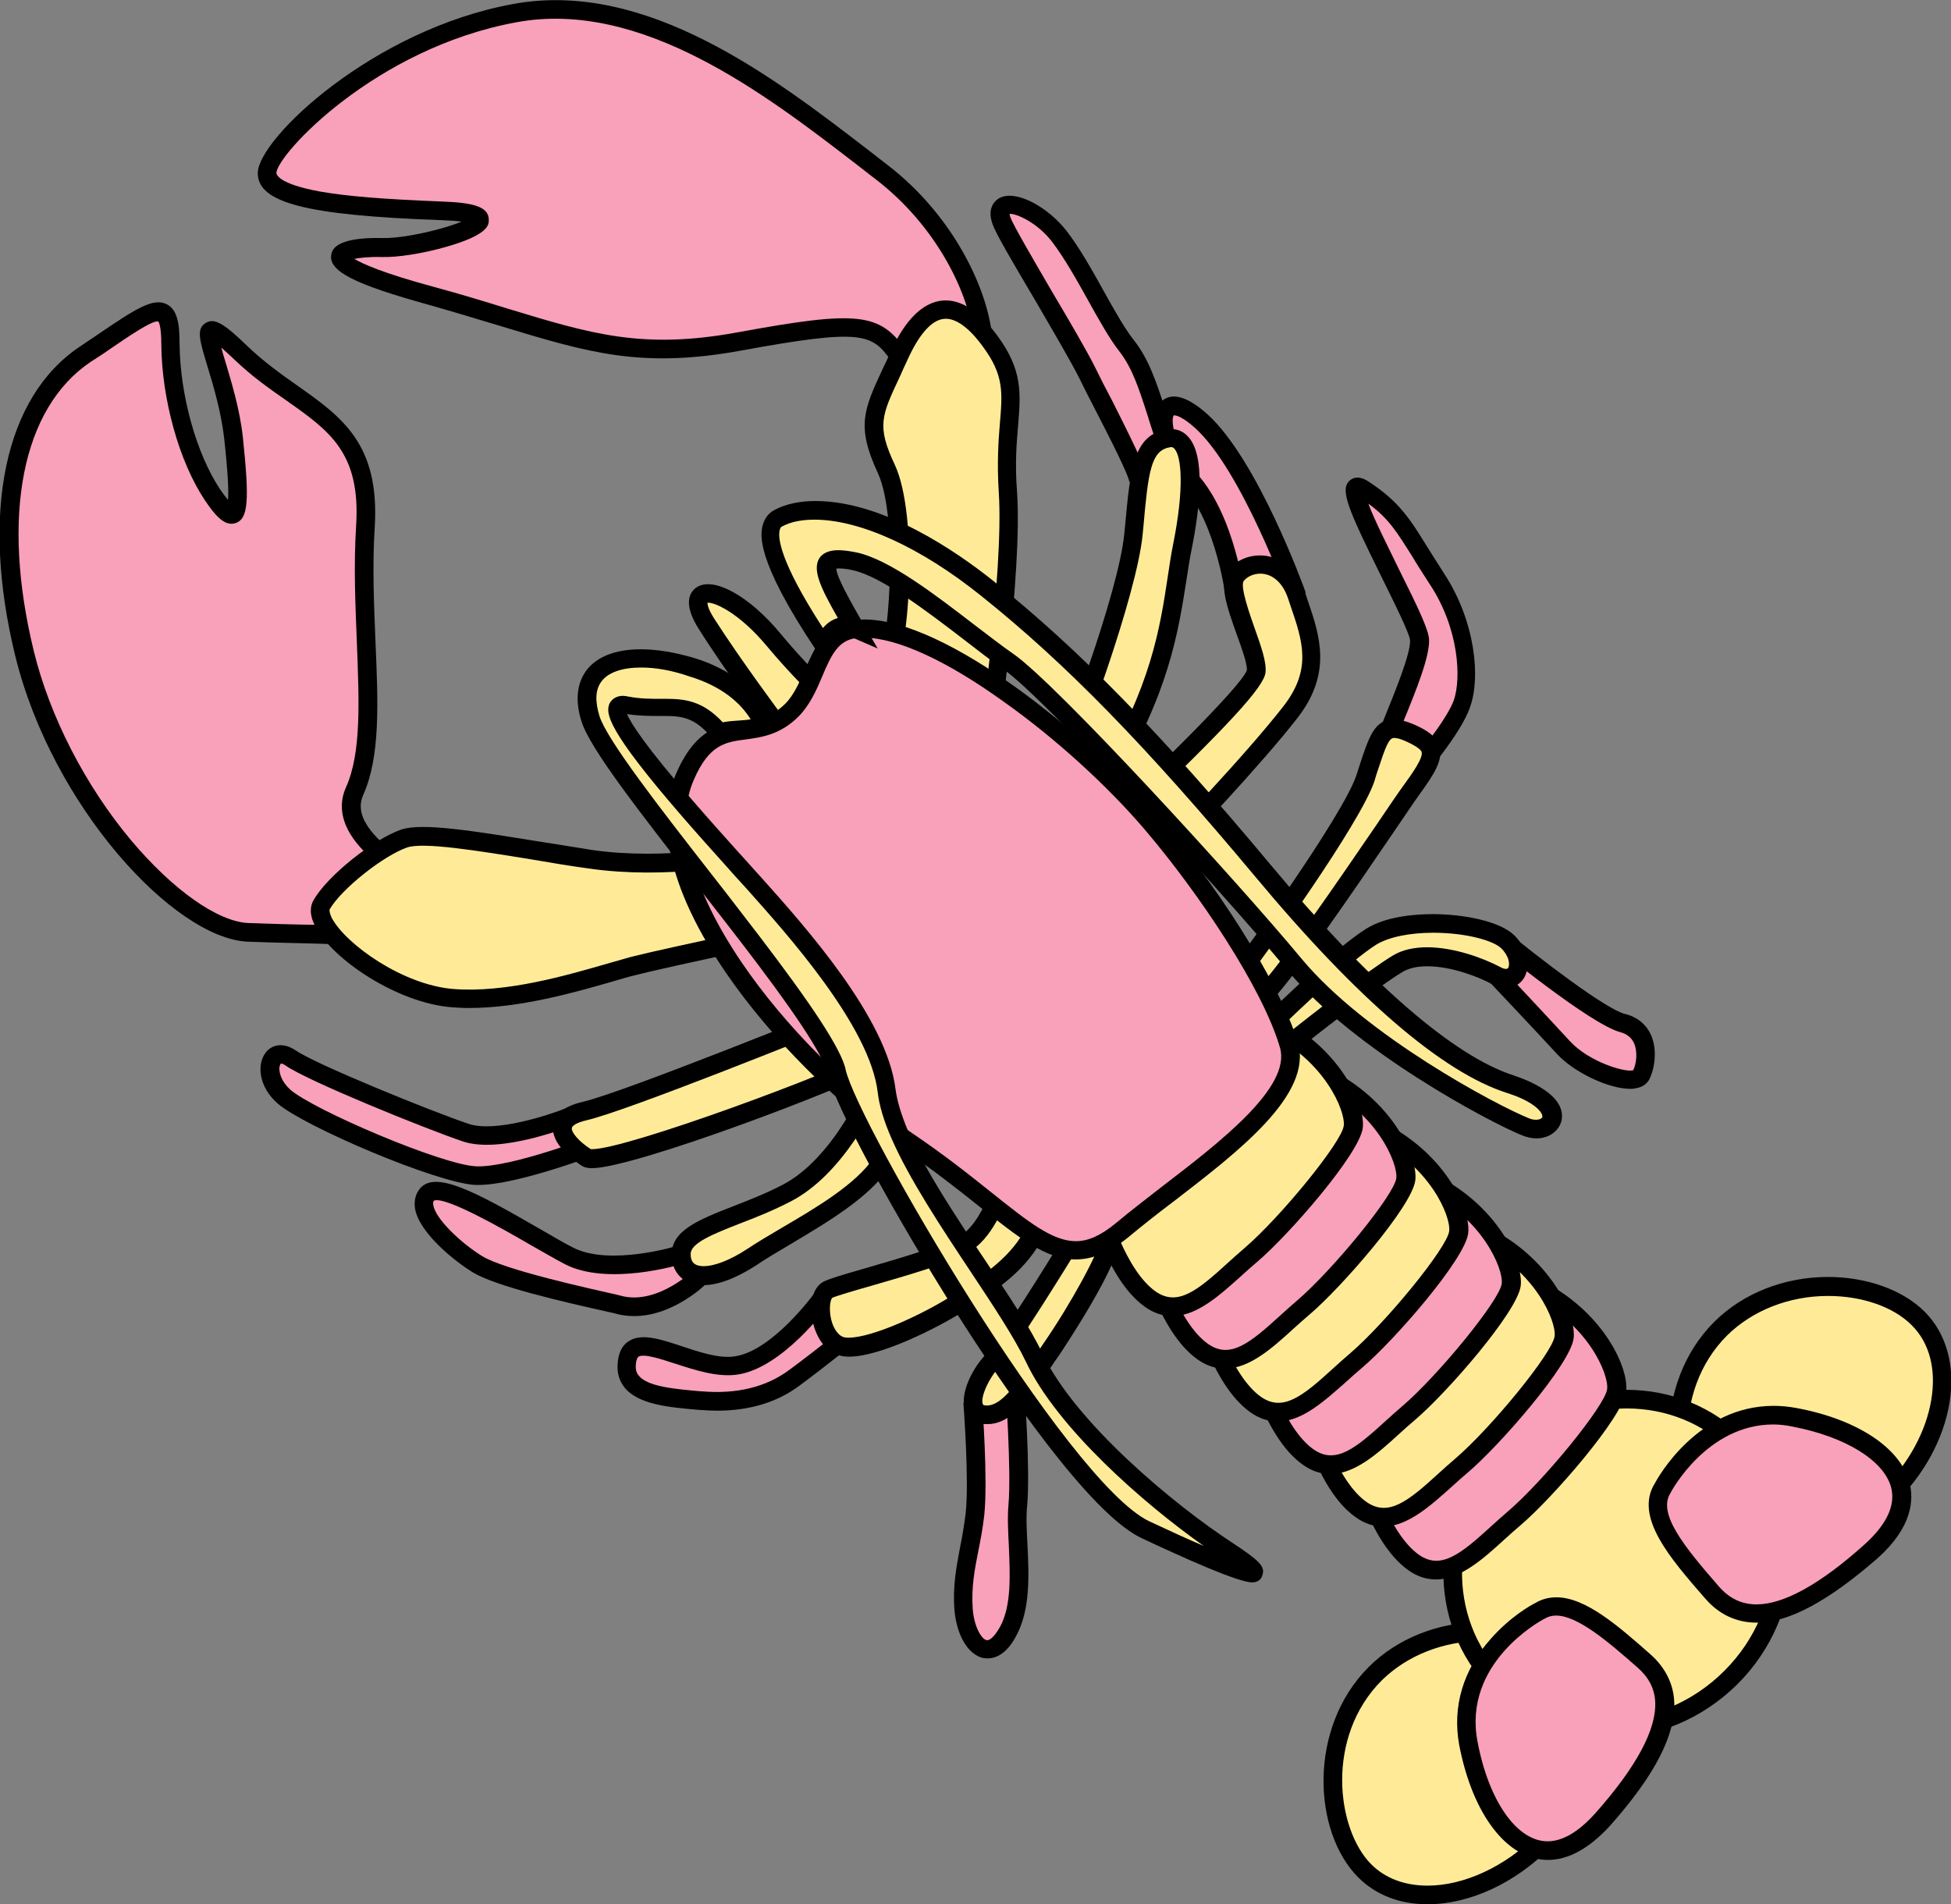 <?xml version="1.0" encoding="utf-8"?>
<!-- Generator: Adobe Illustrator 18.0.0, SVG Export Plug-In . SVG Version: 6.00 Build 0)  -->
<!DOCTYPE svg PUBLIC "-//W3C//DTD SVG 1.1//EN" "http://www.w3.org/Graphics/SVG/1.1/DTD/svg11.dtd">
<svg version="1.1" id="Layer_1" xmlns="http://www.w3.org/2000/svg" xmlns:xlink="http://www.w3.org/1999/xlink" x="0px" y="0px"
	 viewBox="0 0 523.7 511.2" enable-background="new 0 0 523.7 511.2" xml:space="preserve">
<rect x="0" y="0" width="523.7" height="511.2" fill="#808080" stroke="none"/>
<g>
	<g>
		<path fill="#F9A0BB" d="M331.6,160.8c0,0-2.3-21-12.2-31.9s-10.3-27.8,2.9-15.9s25.7,46.9,25.7,46.9"/>
		<path d="M329.1,161.1c0-0.2-2.4-20.3-11.5-30.5c-7.8-8.6-9.6-19.1-6-22.7c1.9-1.9,5.6-2.9,12.5,3.3c13.5,12.2,25.9,46.5,26.4,47.9
			l-4.7,1.7c-0.1-0.3-12.5-34.6-25-45.9c-4.1-3.7-5.7-3.4-5.7-3.4c-1,1,0.1,8.9,6.3,15.8c10.2,11.4,12.7,32.4,12.8,33.3L329.1,161.1
			z"/>
	</g>
	<g>
		<path fill="#F9A0BB" d="M305.7,129.8c0.4-2.5-8.9-19.5-13.8-29.3c-4.9-9.8-21.5-36.4-23.2-41.1c-2.6-7.6,9.1-4.1,15.5,4.2
			s12.8,22.7,18.2,29.5s6.8,15.8,12,29.9"/>
		<path d="M308.1,130.2l-4.9-0.9c0,0.2,0,0.3,0,0.3c-0.2-2.1-5.6-12.6-9.2-19.6c-1.6-3.1-3.1-6-4.3-8.5c-2.3-4.6-7.2-12.9-11.9-21
			c-6.5-11-10.5-17.8-11.4-20.4c-1.6-4.6,1-6.4,1.8-6.9c4.6-2.5,13.3,2.6,18.1,8.8c3.4,4.4,6.8,10.4,10,16.2
			c2.9,5.2,5.7,10.2,8.2,13.3c3.9,5,5.9,11.1,8.4,18.7c1.1,3.5,2.4,7.5,4,11.9l-4.7,1.7c-1.7-4.5-3-8.5-4.1-12.1
			c-2.4-7.5-4.2-12.9-7.5-17.2c-2.7-3.4-5.6-8.6-8.6-14c-3.1-5.6-6.4-11.4-9.6-15.6c-4-5.2-9.6-7.6-11.4-7.5c0,0.2,0.1,0.5,0.2,0.9
			c0.8,2.2,6.2,11.4,10.9,19.5c4.8,8.1,9.8,16.6,12.1,21.3c1.2,2.5,2.7,5.4,4.3,8.4C306.3,123,308.5,127.8,308.1,130.2z"/>
	</g>
	<g>
		<path fill="#F9A0BB" d="M98.7,252.8c-2.5-2.5-14.1-1.7-31.9-2.5c-18.7-0.8-50.5-35.9-60.1-74.8s-2.3-68,16.3-80.4
			s22.8-16.6,22.9-2.9c0.1,13.7,4.4,30.2,11.3,40.6c6.9,10.4,7.8,5.2,5.6-15.1S48.1,78.7,65,94.7s35,17.7,33.3,46.2
			s4.2,55.4-2.9,71.2s29.8,29.8,29.8,29.8"/>
		<path d="M96.9,254.6c-1.3-1.1-8.9-1.2-16.4-1.4c-4.1-0.1-8.7-0.2-14-0.4c-19.8-0.9-52.5-36.4-62.4-76.7
			c-9.4-38.5-2.9-69.6,17.4-83.1c1.7-1.1,3.2-2.2,4.6-3.1c10.3-7,15-10.1,18.7-8.2c2.8,1.5,3.4,5.1,3.4,10.5
			c0.1,13.8,4.5,29.6,10.9,39.2c0.9,1.3,1.6,2.2,2.1,2.8c0.2-2.3,0-7.1-1-16.3c-0.8-7.2-2.9-14.3-4.5-19.5c-2.1-7-3.1-10.1-0.5-11.7
			c2.4-1.5,5.1,0.3,11.3,6.3c4.4,4.2,8.9,7.4,13.3,10.5c11.9,8.4,22.1,15.6,20.8,37.8c-0.7,10.8-0.2,21.1,0.2,31.2
			c0.7,16.4,1.3,30.6-3.3,40.9c-0.9,2-0.9,4,0,6.2c3.8,9.1,21.8,17.7,28.4,20.2l-1.8,4.7c-1.1-0.4-25.9-10-31.3-23
			c-1.4-3.5-1.4-6.9,0.1-10.2c4.1-9.2,3.5-22.8,2.9-38.6c-0.4-10.2-0.9-20.7-0.2-31.7c1.2-19.4-7.1-25.3-18.6-33.4
			c-4.3-3-9.2-6.4-13.9-10.9c-1.6-1.5-2.8-2.6-3.7-3.4c0.3,1.2,0.7,2.5,1.1,3.8c1.6,5.4,3.9,12.8,4.7,20.4c1.8,17,1.4,21.7-1.9,22.9
			c-3.1,1.1-5.8-2.4-8.3-6.1c-6.9-10.3-11.6-27.2-11.7-41.9c0-4.6-0.6-5.8-0.8-6.1C41,85.9,34.9,90,29.1,94c-1.4,1-3,2-4.7,3.1
			C5.9,109.5,0.2,138.5,9.1,174.9c4.3,17.5,13.8,36,26.1,50.7c11.2,13.3,23.3,21.9,31.6,22.2c5.2,0.2,9.8,0.3,13.8,0.4
			c11.5,0.2,17.2,0.3,19.7,2.8L96.9,254.6L96.9,254.6z"/>
	</g>
	<g>
		<path fill="#F9A0BB" d="M262.3,99.7c5.3-5.5-1.3-35-25.8-53.7S175.2-3.4,138,3.5S71.9,39.1,71.7,46.4s21.1,9.3,47,10.2
			s-4.9,10.1-15.9,9.8c-11-0.3-23.6,2.8,13,13s50,18.3,82.8,12.2c32.8-6,36.7-4.7,42.8,3.9c6.1,8.6,11.5,18.8,11.5,18.8"/>
		<path d="M250.6,115.5c-0.1-0.1-5.4-10.1-11.3-18.5c-5.2-7.4-7.6-8.9-40.3-2.9c-26.8,4.9-41,0.6-64.4-6.5
			c-5.7-1.7-12.2-3.7-19.6-5.8c-19.9-5.5-26.7-9-26.1-13.3c0.2-1.2,0.7-4.9,13.9-4.6c6,0.1,16.3-2.4,21.1-4.4
			c-1.2-0.2-3-0.3-5.4-0.4C81.9,57.8,69,54.4,69.2,46.3c0.3-9.2,30.9-38.3,68.4-45.2c35.9-6.7,70.3,19.8,95.5,39.2
			c1.7,1.3,3.3,2.6,4.9,3.8c18.1,13.8,27.5,34.1,28.4,47.2c0.3,3.3,0.1,7.8-2.3,10.2l-3.6-3.5c0.6-0.6,1.2-2.7,0.9-6.4
			c-0.9-12-9.6-30.7-26.5-43.6c-1.6-1.2-3.2-2.5-4.9-3.8C205.6,25.4,172.2-0.3,138.5,6C100.6,13,74.4,41.5,74.2,46.4
			c0,0.3,0.2,2.9,11.6,5c7.3,1.3,17.4,2.1,32.9,2.7c7.8,0.3,12.6,1.2,12.5,5c0,1.3-0.1,4-11.9,7.3c-6.1,1.7-12.6,2.7-16.6,2.6
			c-3.6-0.1-6.1,0.2-7.6,0.5c2.2,1.3,7.6,3.8,21.3,7.5c7.4,2,13.9,4,19.7,5.8c22.7,6.9,36.4,11.1,62,6.4c32.2-5.9,38.1-5.3,45.2,5
			c6.1,8.7,11.4,18.6,11.6,19L250.6,115.5z"/>
	</g>
	<g>
		<path fill="#FFEB97" d="M237.4,180.7c3.9-4.8,6.5-41.9,0.4-54.9c-6.1-13-3-16,3.5-30.3c6.5-14.3,14.8-17.2,24.5-4.1
			s3.3,18.7,4.7,40.6s-5.7,70.7-5.7,70.7"/>
		<path d="M267.3,203.1l-4.9-0.7c0.1-0.5,7.1-48.8,5.7-70.2c-0.5-8-0.1-13.9,0.3-18.6c0.7-8.3,1.1-12.9-4.6-20.6
			c-2.6-3.6-6.6-7.8-10.4-7.4c-3.3,0.3-6.7,4.1-9.8,11c-0.8,1.7-1.5,3.2-2.1,4.6c-4.9,10.4-6.2,13.2-1.3,23.6
			c6.4,13.7,4,51.7-0.8,57.5l-3.9-3.2c2.8-3.4,6-39.5,0.1-52.2c-5.8-12.5-3.7-17,1.3-27.8c0.7-1.4,1.4-2.9,2.1-4.5
			c3.9-8.7,8.6-13.3,13.8-13.9c4.9-0.5,9.9,2.6,14.9,9.4c6.8,9.2,6.3,15.4,5.6,24c-0.4,4.6-0.9,10.3-0.3,17.9
			C274.5,153.8,267.6,201.1,267.3,203.1z"/>
	</g>
	<g>
		<path fill="#FFEB97" d="M199.7,229.4c0,0-20.8,4.2-41,1.3s-43.5-7.9-50.2-5.6c-6.7,2.3-18.6,11.6-22.2,17.7
			c-3.5,6.1,17.2,23.8,35.2,25.1s38.5-6.1,48.3-8.6c9.8-2.6,49.2-10.7,49.2-10.7"/>
		<path d="M125.9,270.6c-1.6,0-3.1-0.1-4.6-0.2c-14.5-1.1-31.9-12.7-36.6-21.6c-1.9-3.5-1.3-5.9-0.5-7.2c3.7-6.5,16-16.3,23.5-18.9
			c5.6-1.9,19.5,0.4,35.7,3c5.2,0.8,10.6,1.7,15.7,2.5c19.5,2.8,40-1.3,40.2-1.3l1,4.9c-0.9,0.2-21.5,4.3-41.9,1.4
			c-5.2-0.7-10.6-1.6-15.8-2.5c-14.2-2.3-28.9-4.7-33.3-3.2c-6.4,2.2-17.7,11.2-20.8,16.6c-0.1,0.2-0.1,1,0.6,2.4
			c3.7,6.9,18.9,17.9,32.6,19c14.3,1.1,30.5-3.7,41.3-6.8c2.4-0.7,4.5-1.3,6.3-1.8c9.8-2.5,47.7-10.4,49.3-10.7l1,4.9
			c-0.4,0.1-39.5,8.2-49.1,10.7c-1.7,0.4-3.8,1-6.1,1.7C154.3,266.4,139.7,270.6,125.9,270.6z"/>
	</g>
	<g>
		<path fill="#FFEB97" d="M514.8,353.9c11,11,7.5,32.5-7.9,47.9c-15.4,15.4-36.8,18.9-47.9,7.9s-12.6-37.6,2.8-53
			C477.2,341.3,503.8,342.8,514.8,353.9z"/>
		<path d="M475.9,418.6c-7.5,0-13.9-2.5-18.6-7.2c-12.2-12.2-13.6-40.1,2.8-56.5c7.7-7.7,18.8-12.1,30.6-12.1
			c10.4,0,20.1,3.5,25.9,9.3c5.9,5.9,8.3,14.6,6.7,24.5c-1.6,9.6-6.7,19.1-14.6,26.9C499.3,413,487,418.6,475.9,418.6z M490.7,347.9
			c-10.5,0-20.3,3.9-27.1,10.6c-15.2,15.2-12.2,40-2.8,49.4c3.7,3.7,8.9,5.7,15.1,5.7c9.8,0,20.8-5.1,29.3-13.6
			c7.1-7.1,11.8-15.7,13.2-24.2c1.4-8.2-0.5-15.4-5.3-20.1C508.2,350.8,499.8,347.9,490.7,347.9z"/>
	</g>
	<g>
		<path fill="#FFEB97" d="M422.2,446.5c11,11,7.5,32.5-7.9,47.9s-36.8,18.9-47.9,7.9s-12.6-37.6,2.8-53S411.1,435.5,422.2,446.5z"/>
		<path d="M383.2,511.2c-7.5,0-13.9-2.5-18.6-7.2c-12.2-12.2-13.6-40.1,2.8-56.5c7.7-7.7,18.8-12.1,30.6-12.1
			c10.4,0,20.1,3.5,25.9,9.3c5.9,5.9,8.3,14.6,6.7,24.5c-1.6,9.6-6.7,19.1-14.6,26.9C406.6,505.6,394.4,511.2,383.2,511.2z
			 M398,440.5c-10.5,0-20.3,3.9-27.1,10.6c-15.2,15.2-12.2,40-2.8,49.4c3.7,3.7,8.9,5.7,15.1,5.7c9.8,0,20.8-5.1,29.3-13.6
			c7.1-7.1,11.8-15.7,13.2-24.2c1.4-8.2-0.5-15.4-5.3-20.1C415.5,443.4,407.2,440.5,398,440.5z"/>
	</g>
	<g>
		
			<ellipse transform="matrix(0.707 -0.707 0.707 0.707 -169.704 429.986)" fill="#FFEB97" cx="434.2" cy="419.8" rx="45.4" ry="43"/>
		<path d="M431.8,466.6c-12,0-23.2-4.6-31.5-12.9c-17.8-17.8-17-47.4,1.7-66.1c9.4-9.4,21.7-14.5,34.6-14.5c12,0,23.2,4.6,31.5,12.9
			c17.8,17.8,17,47.4-1.7,66.1C457,461.4,444.7,466.6,431.8,466.6z M436.6,378.1c-11.6,0-22.6,4.6-31.1,13.1
			c-16.7,16.7-17.5,43.2-1.7,59c7.4,7.4,17.3,11.4,28,11.4c11.6,0,22.6-4.6,31.1-13.1c16.7-16.7,17.5-43.2,1.7-59
			C457.2,382.1,447.3,378.1,436.6,378.1z"/>
	</g>
	<g>
		<path fill="#F9A0BB" d="M446.2,399.4c0,0,12.2-23.4,35.4-19c23.2,4.4,39.3,19.2,20.5,36c-18.8,16.8-33.3,21.8-42.7,11.1
			S441.6,406.8,446.2,399.4z"/>
		<path d="M471.5,435.6c-5.4,0-10.1-2.2-13.8-6.5c-9.4-10.8-19.1-21.9-13.5-30.9c0.9-1.7,11.6-20.8,31.9-20.8c2,0,4.1,0.2,6.2,0.6
			c16.1,3,27.7,10.6,30.2,19.8c1.3,4.7,0.9,12.1-8.5,20.5C490.7,429.9,480.1,435.6,471.5,435.6z M476,382.4
			c-17.8,0-27.4,18-27.5,18.2l-0.1,0.2c-3.5,5.5,3.5,14.2,13,25.1c2.8,3.2,6.1,4.8,10.1,4.8c7.3,0,17.1-5.4,29-16.1
			c6-5.4,8.4-10.6,7.1-15.4c-2-7.2-12.3-13.5-26.3-16.2C479.4,382.6,477.7,382.4,476,382.4z"/>
	</g>
	<g>
		<path fill="#F9A0BB" d="M413.2,432.5c0,0-23.4,12.2-19,35.4c4.4,23.2,19.2,39.3,36,20.5c16.8-18.8,21.8-33.3,11.1-42.7
			C430.4,436.4,420.5,427.9,413.2,432.5z"/>
		<path d="M415.5,499.3C415.4,499.3,415.4,499.3,415.5,499.3c-10.9,0-20.2-12.1-23.8-30.8c-1.9-10.3,1-20.2,8.5-28.6
			c5.2-5.9,10.9-9.1,11.8-9.5c1.8-1.1,3.7-1.6,5.8-1.6c7.8,0,16.6,7.7,25.1,15.2c4,3.5,6.2,7.8,6.5,12.6c0.5,8.9-5.1,19.9-17.3,33.6
			C426.6,496.2,421,499.3,415.5,499.3z M417.7,433.7c-1.2,0-2.2,0.3-3.2,0.9l-0.2,0.1c-0.9,0.5-21.7,11.8-17.7,32.8
			c3,16,10.6,26.8,18.8,26.8c0,0,0,0,0,0c4.1,0,8.4-2.6,12.8-7.5c11.1-12.5,16.5-22.6,16.1-30c-0.2-3.6-1.8-6.6-4.8-9.2
			C432.1,441.1,423.6,433.7,417.7,433.7z"/>
	</g>
	<g>
		<path fill="#F9A0BB" d="M364.9,392.5c0.3,1.7,5.2,20.3,14.5,26.9s17.6-3.8,26.9-11.7c9.3-7.9,26.9-28.9,27.6-34.5s-6.2-20-22-27.6
			"/>
		<path d="M385.4,424c-2.4,0-4.9-0.7-7.4-2.5c-10.7-7.6-15.4-28.2-15.5-28.4l4.9-1c0.6,3,5.4,19.6,13.5,25.3
			c5.9,4.1,11.2-0.2,19.4-7.7c1.4-1.3,2.9-2.6,4.4-3.9c9.7-8.3,26.2-28.5,26.7-32.9c0.5-3.9-5.1-17.6-20.6-25l2.2-4.5
			c17.1,8.2,24.3,23.7,23.5,30.1c-0.9,7-19.8,28.7-28.4,36c-1.4,1.2-2.9,2.5-4.3,3.8C398.1,418.5,392,424,385.4,424z"/>
	</g>
	<g>
		<path fill="#FFEB97" d="M350.8,378.4c0.3,1.7,5.2,20.3,14.5,26.9c9.3,6.5,17.6-3.8,26.9-11.7c9.3-7.9,26.9-28.9,27.6-34.5
			c0.7-5.5-6.2-20-22-27.6"/>
		<path d="M371.3,409.8c-2.4,0-4.9-0.7-7.4-2.5c-10.6-7.4-15.4-28.2-15.5-28.4l4.9-1c0.6,3,5.4,19.6,13.5,25.3
			c5.9,4.1,11.2-0.2,19.4-7.7c1.4-1.3,2.9-2.6,4.4-3.9c9.7-8.3,26.2-28.5,26.7-32.9c0.5-3.9-5.1-17.6-20.6-25l2.2-4.5
			c17.1,8.2,24.3,23.7,23.5,30.1c-0.9,7-19.8,28.7-28.4,36c-1.4,1.2-2.9,2.5-4.3,3.8C383.9,404.3,377.8,409.8,371.3,409.8z"/>
	</g>
	<g>
		<path fill="#F9A0BB" d="M336.7,364.2c0.3,1.7,5.2,20.3,14.5,26.9s17.6-3.8,26.9-11.7c9.3-7.9,26.9-28.9,27.6-34.5s-6.2-20-22-27.6
			"/>
		<path d="M357.1,395.7c-2.4,0-4.9-0.7-7.4-2.5c-10.7-7.6-15.4-28.2-15.5-28.4l4.9-1c0.6,3,5.4,19.6,13.5,25.3
			c5.9,4.1,11.2-0.2,19.4-7.7c1.4-1.3,2.9-2.6,4.4-3.9c9.7-8.3,26.2-28.5,26.7-32.9c0.5-3.9-5.1-17.6-20.6-25l2.2-4.5
			c17.1,8.2,24.3,23.7,23.5,30.1c-0.9,7-19.8,28.7-28.4,36c-1.4,1.2-2.9,2.5-4.3,3.8C369.8,390.2,363.7,395.7,357.1,395.7z"/>
	</g>
	<g>
		<path fill="#FFEB97" d="M322.5,350.1c0.3,1.7,5.2,20.3,14.5,26.9c9.3,6.5,17.6-3.8,26.9-11.7c9.3-7.9,26.9-28.9,27.6-34.5
			c0.7-5.5-6.2-20-22-27.6"/>
		<path d="M343,381.6c-2.4,0-4.9-0.7-7.4-2.5c-10.7-7.6-15.4-28.2-15.5-28.4l4.9-1c0.6,3,5.4,19.6,13.5,25.3
			c5.9,4.1,11.2-0.2,19.4-7.7c1.4-1.3,2.9-2.6,4.4-3.9c9.7-8.3,26.2-28.5,26.7-32.9c0.5-3.9-5.1-17.6-20.6-25l2.2-4.5
			c17.1,8.2,24.3,23.7,23.5,30.1c-0.9,7-19.8,28.7-28.4,36c-1.4,1.2-2.9,2.5-4.3,3.8C355.6,376,349.6,381.6,343,381.6z"/>
	</g>
	<g>
		<path fill="#F9A0BB" d="M308.4,336c0.3,1.7,5.2,20.3,14.5,26.9s17.6-3.8,26.9-11.7c9.3-7.9,26.9-28.9,27.6-34.5s-6.2-20-22-27.6"
			/>
		<path d="M328.8,367.4c-2.4,0-4.9-0.7-7.4-2.5c-10.7-7.6-15.4-28.2-15.5-28.4l4.9-1c0.6,3,5.4,19.6,13.5,25.3
			c5.9,4.1,11.2-0.2,19.4-7.7c1.4-1.3,2.9-2.6,4.4-3.9c9.7-8.3,26.2-28.5,26.7-32.9c0.5-3.9-5.1-17.6-20.6-25l2.2-4.5
			c17.1,8.2,24.3,23.7,23.5,30.1c-0.9,7-19.8,28.7-28.4,36c-1.4,1.2-2.9,2.5-4.3,3.8C341.5,361.9,335.4,367.4,328.8,367.4z"/>
	</g>
	<g>
		<path fill="#FFEB97" d="M294.2,321.8c0.3,1.7,5.2,20.3,14.5,26.9c9.3,6.5,17.6-3.8,26.9-11.7c9.3-7.9,26.9-28.9,27.6-34.5
			c0.7-5.5-6.2-20-22-27.6"/>
		<path d="M314.7,353.3c-2.4,0-4.9-0.7-7.4-2.5c-10.7-7.6-15.4-28.2-15.5-28.4l4.9-1c0.6,3,5.4,19.6,13.5,25.3
			c5.9,4.1,11.2-0.2,19.4-7.7c1.4-1.3,2.9-2.6,4.4-3.9c9.7-8.3,26.2-28.5,26.7-32.9c0.5-3.9-5.1-17.6-20.6-25l2.2-4.5
			c17.1,8.2,24.3,23.7,23.5,30.1c-0.9,7-19.8,28.7-28.4,36c-1.4,1.2-2.9,2.5-4.3,3.8C327.4,347.7,321.3,353.3,314.7,353.3z"/>
	</g>
	<g>
		<path fill="#F9A0BB" d="M371.4,200.6c1.5-4.9,10-23,9.8-28.8c-0.2-5.8-24.9-46.9-14.9-40.4c9.9,6.5,11.4,11.5,19.6,23.9
			c8.2,12.4,9.2,26.9,6.7,33.7s-13.4,19.3-13.4,19.3"/>
		<path d="M381,209.9l-3.8-3.3c3-3.4,11-13.2,13-18.5c2.1-5.8,1.5-19.4-6.5-31.4c-1.8-2.8-3.3-5.1-4.6-7.3
			c-4.1-6.5-6.3-10.2-11.8-14.2c1.7,4.6,5.6,12.2,8.3,17.8c5.1,10.2,7.9,16.1,8,18.7c0.2,4.3-3.1,12.8-7.2,22.7
			c-1.2,3-2.3,5.6-2.7,6.9l-4.8-1.5c0.5-1.5,1.5-4.1,2.8-7.3c2.6-6.4,7-17.1,6.8-20.6c-0.1-1.8-4.4-10.4-7.5-16.7
			c-9.3-18.8-11.4-23.8-8.7-26.2c0.9-0.8,2.5-1.4,5.1,0.3c8.2,5.4,11,9.9,15.7,17.5c1.3,2.1,2.8,4.4,4.5,7.1c8.4,12.8,9.9,28,7,35.9
			C392.2,197.1,381.4,209.4,381,209.9z"/>
	</g>
	<g>
		<path fill="#F9A0BB" d="M401.7,262c0,0,12.2,13,18,19.3c5.8,6.2,19,10.9,20.8,7.5c1.8-3.4,2.7-12.1-4.9-14s-34.3-23.9-34.3-23.9"
			/>
		<path d="M437.6,292.3c-5.8,0-15.1-4.4-19.7-9.4c-5.7-6.2-17.9-19.1-18-19.2l3.6-3.4c0.1,0.1,12.3,13.1,18,19.3
			c5,5.4,14.7,8.4,16.9,7.7c0.8-1.6,1.3-4.8,0.2-7.3c-0.7-1.5-1.9-2.4-3.6-2.9c-7.9-2-32.5-22.1-35.3-24.4l3.2-3.9
			c10.6,8.7,28.1,22.1,33.3,23.4c3.3,0.8,5.7,2.8,7,5.7c1.7,3.9,1,8.9-0.5,11.9c-0.5,0.9-1.6,2.1-3.9,2.4
			C438.4,292.3,438,292.3,437.6,292.3z"/>
	</g>
	<g>
		<path fill="#F9A0BB" d="M261.2,376.3c0,0,1.6,20.8,0.6,30.1c-1,9.4-3.8,16.1-3,25.5c0.7,9.4,6.8,15.4,12,5.9s1.7-24.2,2.6-33.7
			c0.9-9.5-0.8-32.2-0.8-32.2"/>
		<path d="M265.1,445.2c-0.5,0-0.9-0.1-1.2-0.1c-4-0.9-7.1-6-7.7-12.9c-0.5-6.3,0.5-11.4,1.5-16.8c0.6-2.9,1.1-5.9,1.5-9.1
			c1-9-0.6-29.5-0.6-29.7l5-0.4c0.1,0.9,1.6,21.1,0.6,30.6c-0.4,3.5-1,6.6-1.6,9.6c-1,5-1.9,9.8-1.5,15.5c0.4,5,2.4,8.1,3.7,8.4
			c0.7,0.2,2-0.7,3.6-3.5c3.2-5.8,2.7-14.3,2.4-21.8c-0.2-4-0.4-7.7-0.1-11c0.8-9.2-0.8-31.6-0.8-31.8l5-0.4
			c0.1,0.9,1.7,23,0.8,32.6c-0.3,2.9-0.1,6.5,0.1,10.3c0.4,8.2,0.8,17.4-3,24.4C270.2,444.1,267.2,445.2,265.1,445.2z"/>
	</g>
	<g>
		<path fill="#F9A0BB" d="M220.7,348.6c0,0-11.7,16.2-23,17.9s-27.4-11-29.3-1.6s9.4,10.2,19.8,11.1s18.7-1.5,25.1-6.1
			c6.4-4.7,18.4-14.3,18.4-14.3"/>
		<path d="M192.4,378.7c-1.4,0-2.9-0.1-4.4-0.2l-0.2,0c-8.2-0.7-16.6-1.4-20.3-6.2c-1.6-2.1-2.1-4.7-1.5-7.8c0.4-2.1,1.4-3.7,3-4.6
			c3.4-2,8.3-0.4,14,1.5c4.8,1.6,10.2,3.4,14.3,2.7c10.1-1.5,21.2-16.8,21.3-16.9l4,2.9c-0.5,0.7-12.5,17.1-24.6,18.9
			c-5.4,0.8-11.4-1.2-16.7-2.9c-3.7-1.2-8.4-2.8-9.9-1.9c-0.1,0.1-0.4,0.3-0.6,1.2c-0.4,2.2,0.1,3.2,0.6,3.8
			c2.3,3.1,10,3.7,16.7,4.3l0.2,0c9.4,0.8,17.3-1.1,23.5-5.7c6.3-4.6,18.2-14.1,18.3-14.2l3.1,3.9c-0.1,0.1-12.1,9.7-18.5,14.4
			C208.6,376.5,201.1,378.7,192.4,378.7z"/>
	</g>
	<g>
		<path fill="#F9A0BB" d="M182.8,336.9c0,0-19.2,5.9-30,0.3c-10.8-5.6-34.1-21.2-38-16.4c-3.9,4.8,6.6,14.4,13.5,18.7
			c6.8,4.2,31.6,9.5,38.7,11c11.1,2.4,21.5-8,21.5-8"/>
		<path d="M170.3,353.3c-1.3,0-2.6-0.1-4-0.4l-1.6-0.4c-14.5-3.2-31.9-7.3-37.9-11c-5.6-3.5-14.4-10.9-15.4-17.1
			c-0.3-2,0.1-3.8,1.3-5.3c4.1-5,14.9,0.8,32.2,10.8c3.3,1.9,6.5,3.8,8.9,5c9.8,5.1,28-0.4,28.1-0.5l1.5,4.8
			c-0.8,0.3-20.3,6.2-31.9,0.1c-2.5-1.3-5.7-3.2-9.1-5.1c-7.4-4.3-22.8-13.1-25.9-11.9c-0.2,0.2-0.3,0.6-0.2,1.2
			c0.6,3.7,7.3,10.1,13.1,13.7c6,3.7,28.8,8.7,36.3,10.4l1.6,0.4c9.6,2.1,19.1-7.2,19.2-7.3l3.5,3.5
			C189.7,344.6,180.9,353.3,170.3,353.3z"/>
	</g>
	<g>
		<path fill="#F9A0BB" d="M153.1,299.7c0,0-18.7,7.6-28.2,4.4c-9.4-3.2-41.4-16.2-47-20.1s-8.2,4.8-1.7,10.4
			c6.5,5.6,41.5,20.7,51.4,21.2s32.8-8.5,32.8-8.5"/>
		<path d="M128.4,318.1c-0.3,0-0.5,0-0.8,0c-10.4-0.5-45.9-15.7-53-21.8c-5.2-4.5-5.7-10.6-3.3-13.7c1.4-1.9,4.4-3.1,8.1-0.6
			c5.1,3.6,36.5,16.4,46.4,19.7c7,2.4,21.4-2.3,26.4-4.3l1.9,4.6c-0.8,0.3-19.7,7.9-29.9,4.4c-9.5-3.2-41.7-16.2-47.6-20.4
			c-0.7-0.5-1.2-0.5-1.2-0.5c0,0-0.3,0.3-0.4,1.1c-0.1,1.5,0.6,3.8,2.9,5.9c6.3,5.5,40.7,20.2,49.9,20.6c9.3,0.4,31.6-8.2,31.8-8.3
			l1.8,4.7C160.5,309.8,139,318.1,128.4,318.1z"/>
	</g>
	<g>
		<path fill="#FFEB97" d="M226.4,272.1c0,0-58.1,23.6-69.4,26.2s-4.3,9.5,0.4,12.5s68.4-20.9,77.2-26.2
			C243.5,279.2,226.4,272.1,226.4,272.1z"/>
		<path d="M158.9,313.6C158.9,313.6,158.9,313.6,158.9,313.6c-1.2,0-2.1-0.2-2.8-0.7c-2-1.3-8.5-5.8-7.6-11c0.5-3,3.2-5,7.9-6.1
			c10.9-2.5,68.4-25.8,69-26l1-0.4l1,0.4c2.8,1.2,11.9,5.4,12.3,10.9c0.1,1.6-0.4,4-3.7,6C227.7,291.8,170.2,313.6,158.9,313.6z
			 M158.6,308.5c0.1,0,0.2,0,0.3,0c9.5,0,66-21,74.5-26.1c0.9-0.6,1.3-1.1,1.3-1.3c-0.1-1.6-4.3-4.5-8.3-6.3
			c-7.9,3.2-58.1,23.4-68.8,25.9c-3.1,0.7-4,1.6-4.1,2.1C153.3,303.9,155.3,306.4,158.6,308.5z"/>
	</g>
	<g>
		<path fill="#FFEB97" d="M236.7,286.6c-1.8,5.6-11.3,26.4-25.6,33.7c-14.3,7.3-28.5,9.3-28.3,16.6c0.2,7.2,8.6,7.5,18.9,0.7
			c10.3-6.8,28-15.1,34.9-25.4c6.9-10.4,11.9-21.4,11.9-21.4L236.7,286.6z"/>
		<path d="M188.8,345C188.8,345,188.8,345,188.8,345c-5.1,0-8.4-3.1-8.5-8c-0.2-6.6,7.1-9.5,16.3-13.1c4.1-1.6,8.8-3.4,13.4-5.8
			c13.8-7.1,22.8-27.6,24.3-32.3l0.8-2.5l16.8,5.9l-1.1,2.5c-0.2,0.5-5.1,11.3-12.1,21.7c-5.4,8.1-16.6,14.7-26.5,20.6
			c-3.3,2-6.5,3.8-9.1,5.6C197.7,343.1,192.8,345,188.8,345z M238.2,289.7c-3.1,7.7-12.2,25.7-25.9,32.8c-4.8,2.5-9.6,4.4-13.8,6
			c-7.1,2.8-13.2,5.2-13.1,8.2c0,1.6,0.5,3.2,3.5,3.2c3,0,7.2-1.7,11.5-4.5c2.7-1.8,5.9-3.7,9.3-5.7c9.4-5.5,20.1-11.8,24.9-19
			c4.8-7.2,8.7-14.8,10.5-18.5L238.2,289.7z"/>
	</g>
	<g>
		<path fill="#FFEB97" d="M269.6,315.3c0,0-3.2,14.5-11,18.8c-7.8,4.3-32.8,10.4-36.3,12.1c-3.5,1.7-2.5,12.8,3.1,15.1
			s22.8-5.5,32.8-12c10-6.5,16.6-11.4,20.6-20.6C282.8,319.4,269.6,315.3,269.6,315.3z"/>
		<path d="M227.9,364.2C227.9,364.2,227.9,364.2,227.9,364.2c-1.3,0-2.4-0.2-3.4-0.6c-4.3-1.7-6.5-7.1-6.7-11.6
			c-0.2-3.9,1.1-6.9,3.4-8c1.4-0.7,5-1.8,11.3-3.6c8.6-2.5,20.3-5.9,25-8.5c5.6-3.1,9-13.4,9.8-17.2l0.6-2.6l2.6,0.8
			c0.8,0.3,8.2,2.7,10.8,8.4c1.2,2.6,1.1,5.5-0.1,8.4c-4.4,10-11.4,15.1-21.5,21.7C251.4,356.7,236.2,364.2,227.9,364.2z
			 M271.3,318.7c-1.4,4.7-5,14-11.5,17.6c-5.1,2.9-16.7,6.2-26,8.9c-4.6,1.3-9.3,2.7-10.4,3.2c-0.3,0.2-0.9,2-0.5,4.7
			c0.4,2.9,1.8,5.2,3.4,5.8c0.2,0.1,0.7,0.2,1.5,0.2c6.3,0,20-6.2,28.9-12c9.4-6.1,15.9-10.8,19.7-19.5c0.7-1.6,0.7-3,0.2-4.3
			C275.7,321.3,273.3,319.7,271.3,318.7z"/>
	</g>
	<g>
		<path fill="#FFEB97" d="M289.6,330c0,0-18.6,30.7-22.9,35s-8.8,14.3-2.2,14.9s12.2-9.7,17.6-17.5s16.4-26.2,15.6-29.5
			C297.1,329.4,289.6,330,289.6,330z"/>
		<path d="M265.1,382.3C265.1,382.3,265.1,382.3,265.1,382.3c-0.3,0-0.5,0-0.8,0c-3.5-0.3-4.8-2.4-5.2-3.7
			c-1.7-4.6,2.3-11.9,5.9-15.4c2.9-2.9,15.1-22.2,22.5-34.5l0.7-1.1l1.3-0.1c0,0,0.6,0,1.4,0c7.3,0,9.1,3,9.4,4.8
			c1.3,5.8-15.8,31.2-16,31.5c-0.8,1.1-1.6,2.3-2.4,3.5C276.9,374.6,271.8,382.3,265.1,382.3z M291,332.4
			c-3.8,6.2-18.6,30.3-22.5,34.3c-2.9,2.9-5.4,8.3-4.7,10.2c0,0.1,0.1,0.4,0.9,0.4c0.1,0,0.2,0,0.3,0c4.1,0,8.6-6.8,12.6-12.9
			c0.8-1.2,1.6-2.4,2.4-3.6c7.6-11,15-24.8,15.2-27.6C295.1,333,293.7,332.4,291,332.4z"/>
	</g>
	<g>
		<path fill="#FFEB97" d="M333.4,260.3c2-2.3,29.2-39.7,33.1-51.4s4.3-15.6,12.1-12.1c7.8,3.5,6.9,6.1,0.4,15.1
			c-6.5,9.1-31.3,47-40.8,56.6C328.6,278,333.4,260.3,333.4,260.3z"/>
		<path d="M333.8,273.7c-1.2,0-2.3-0.5-3-1.5c-2.1-2.7-0.8-9.1,0.1-12.6l0.2-0.6l0.4-0.4c1.9-2.2,28.9-39.5,32.6-50.5
			c0.3-1,0.6-1.9,0.9-2.8c2.5-7.6,4-12.2,9.2-12.2c1.5,0,3.2,0.5,5.4,1.4c3.1,1.4,6,3,6.8,6c1,3.6-1.5,7.4-5.4,12.8
			c-1.6,2.2-4.1,6-7.4,10.8c-10.5,15.4-26.3,38.7-33.7,46.1C337.5,272.6,335.6,273.7,333.8,273.7z M335.7,261.4
			c-0.6,2.5-1,5.2-1,6.8c0.4-0.3,1-0.8,1.7-1.5c7.1-7.1,23.3-31,33.1-45.3c3.3-4.9,5.9-8.7,7.5-10.9c1.9-2.6,5.1-7.1,4.6-8.6
			c-0.1-0.5-1-1.4-4-2.8c-1.5-0.7-2.6-1-3.4-1c-1.4,0-2.3,2.4-4.4,8.8c-0.3,0.9-0.6,1.8-0.9,2.9
			C364.9,221.4,339.6,256.4,335.7,261.4z"/>
	</g>
	<g>
		<path fill="#FFEB97" d="M339.1,277c0,0,19.5-19.4,28.9-25.4c9.5-6,31.5-3.9,36.7,1.3s2.6,12.1-3,9.1s-18.9-7.8-26.5-3.2
			c-7.6,4.5-29.3,21.8-29.3,21.8L339.1,277z"/>
		<path d="M346.2,283.4l-11.4-5.8l2.4-2.4c0.8-0.8,19.8-19.7,29.4-25.8c5.5-3.5,13.6-4,18-4c8,0,17.9,1.8,21.9,5.7
			c3.2,3.2,4.3,7.3,3,10.6c-0.9,2.2-2.9,3.5-5.2,3.5c-1.2,0-2.5-0.3-3.8-1c-3.3-1.8-10.7-4.8-17.4-4.8c-2.7,0-4.9,0.5-6.6,1.5
			c-7.4,4.4-28.8,21.4-29,21.6L346.2,283.4z M343.3,276.3l2.3,1.2c4.8-3.8,21.6-17,28.3-21c2.5-1.5,5.6-2.2,9.2-2.2
			c7.2,0,15.1,2.9,19.8,5.4c0.7,0.4,1.2,0.4,1.4,0.4c0.2,0,0.4,0,0.6-0.4c0.4-0.9,0.2-3-1.9-5.1c-2.1-2.1-9.5-4.2-18.3-4.2
			c-6.5,0-12,1.2-15.3,3.2C362.2,258.2,348.8,271,343.3,276.3z"/>
	</g>
	<g>
		<path fill="#FFEB97" d="M294.7,224.9c2-2.3,41.9-39.3,42.5-44.8c0.6-5.5-8.9-21.8-5.2-26s12.7-4.6,16.2,5.8s7.3,19.4-1.7,31.1
			c-9.1,11.7-30.9,35.2-36.6,40.1S294.7,224.9,294.7,224.9z"/>
		<path d="M306.4,234.9c-6.4,0-12.9-7.5-13.6-8.3l-1.4-1.6l1.4-1.6c0.5-0.6,2.3-2.3,6.3-6.2c8.5-8.1,34.1-32.8,35.6-37.3
			c0.1-1.8-1.4-5.9-2.7-9.5c-2.6-7.3-5.1-14.2-2-17.7c2-2.3,5-3.6,8.2-3.6c5.5,0,10.1,3.8,12.2,10.2l0.6,1.8
			c3.3,9.6,6.6,19.6-2.7,31.6c-8.9,11.5-30.9,35.3-37,40.4C309.9,234.3,308.2,234.9,306.4,234.9z M298.2,225
			c2.4,2.3,5.8,4.9,8.2,4.9c0.7,0,1.2-0.2,1.8-0.6c5.4-4.6,26.9-27.6,36.3-39.7c7.7-9.9,5.2-17.4,1.9-27l-0.6-1.8
			c-1.4-4.3-4.2-6.8-7.5-6.8c-1.7,0-3.4,0.7-4.4,1.9c-1.2,1.3,1.7,9.4,2.9,12.8c1.7,4.8,3.2,9,2.9,11.8c-0.4,3.9-9.7,14-37.1,40.3
			C300.9,222.3,299.3,223.9,298.2,225z"/>
	</g>
	<g>
		<path fill="#FFEB97" d="M284.2,205.7c2.8-4,18.5-46.2,20-62.4s1.9-24.4,9.3-25.7c7.3-1.3,6.9,13.8,3.9,29
			c-3,15.1-2.6,33.2-20.5,62.6"/>
		<path d="M299,210.5l-4.3-2.6c14.3-23.4,16.7-39.6,18.7-52.7c0.5-3.2,0.9-6.2,1.5-9.1c3-14.9,2.3-23.6,0.3-25.7
			c-0.2-0.2-0.5-0.5-1.3-0.3c-5,0.9-5.7,6.8-7,21.5l-0.2,2c-1.5,15.9-17.1,58.8-20.4,63.6l-4.1-2.9c2.4-3.4,18.1-45.1,19.6-61.1
			l0.2-2c1.4-15.2,2.2-24.4,11.1-25.9c2.2-0.4,4.2,0.2,5.7,1.8c4.9,5,3.3,19.1,1.1,30.2c-0.6,2.8-1,5.8-1.5,8.9
			C316.3,169.4,313.8,186.2,299,210.5z"/>
	</g>
	<g>
		<path fill="#FFEB97" d="M208,193.7c0,0-10.7-14.2-18.3-26.1c-7.6-11.9,5.2-11.2,18,4.2c12.8,15.4,21.9,21.6,21.9,21.6"/>
		<path d="M228.3,195.4c-0.4-0.3-9.5-6.5-22.5-22c-7.5-9-14.1-11.8-15.9-11.6c0,0.5,0.2,1.8,1.9,4.4c7.5,11.7,18.1,25.8,18.2,26
			l-4,3c-0.1-0.1-10.9-14.4-18.4-26.3c-4.4-6.9-2.4-9.9-0.8-11.1c4.5-3.3,14.3,2.1,22.8,12.4c12.4,14.9,21.3,21,21.4,21.1
			L228.3,195.4z"/>
	</g>
	<g>
		<path fill="#F9A0BB" d="M184,208.1c-12.7,28.3,27.6,76.6,59.3,98s40.2,38.8,57.8,24c17.6-14.8,49.3-34.1,44.8-49.6
			c-3.4-11.7-16.9-36.2-36.9-59.6s-59.7-54.7-79.6-52c-10.4,1.4-10,14.8-16.9,21.7C202.3,200.9,192.1,189.9,184,208.1z"/>
		<path d="M288.7,338.1L288.7,338.1c-8,0-15.4-6-25.8-14.2c-5.9-4.7-12.6-10-21-15.7c-17-11.5-35-29.5-47-47
			c-18.7-27.4-17.5-44.5-13.2-54c5.3-11.9,12-12.8,17.8-13.6c3.9-0.5,7.6-1,11.3-4.7c2.3-2.3,3.8-5.8,5.3-9.1
			c2.5-5.8,5.3-12.3,13.1-13.3c0.9-0.1,1.9-0.2,2.8-0.2c22,0,60,30.8,79,53.1c19.7,23.1,33.7,48,37.4,60.5
			c4,13.9-15.8,29.1-33.2,42.5c-4.5,3.4-8.7,6.7-12.4,9.8C297.8,336.2,293.3,338.1,288.7,338.1z M232,171.2c-0.8,0-1.5,0-2.2,0.1
			c-4.7,0.6-6.6,4.3-9.1,10.3c-1.6,3.8-3.3,7.6-6.3,10.7c-4.9,4.9-9.8,5.6-14.2,6.2c-5.4,0.7-9.8,1.3-13.9,10.7
			c-5.3,11.8-0.7,29.3,12.8,49.2c11.6,17.1,29.1,34.6,45.6,45.7c8.6,5.8,15.4,11.2,21.4,16c9.9,7.9,16.4,13.1,22.7,13.1
			c3.4,0,6.8-1.6,10.8-4.9c3.7-3.1,8-6.4,12.5-9.9c15.4-11.8,34.5-26.5,31.5-37.1c-4.6-15.9-21.8-41.6-36.4-58.7
			c-9.9-11.6-23.9-24.4-37.6-34.1C254.1,177.3,240.7,171.2,232,171.2z"/>
	</g>
	<g>
		<g>
			<path fill="#FFEB97" d="M405.4,291.1c-17-5.4-40-25.6-66.4-57.2c-26.4-31.6-48.4-55.3-74-75.8c-25.6-20.5-46.6-24-56.1-18.9
				c-7.1,3.8,4.9,23.4,12.1,34.1c1.9-3.8,4.4-6.2,8.4-4.5c-8.9-15.3-11.5-20.6-0.1-18.1c11.4,2.5,30.1,19.1,41.4,26.9
				c11.2,7.8,58.8,59.6,76.8,81.4c18,21.7,54.6,40.5,62,43.5C416.9,305.5,422.4,296.5,405.4,291.1z"/>
			<path d="M412.4,305.6C412.4,305.6,412.4,305.6,412.4,305.6c-1.3,0-2.5-0.3-3.8-0.8c-8.7-3.5-45.1-22.8-62.9-44.2
				c-19.2-23.1-65.9-73.7-76.3-80.9c-3.1-2.1-6.6-4.9-10.4-7.8c-9.9-7.6-22.3-17.1-30-18.8c-1.6-0.4-2.9-0.5-3.8-0.5
				c-0.3,0-0.6,0-0.7,0.1c0,2.2,4.4,9.8,7.3,14.9l3.8,6.5l-6.9-3c-0.6-0.3-1.1-0.4-1.6-0.4c-0.8,0-2,0.4-3.7,3.7l-1.9,3.8l-2.4-3.6
				c-16.6-24.8-14.9-31.3-14.4-33.5c0.5-1.9,1.6-3.4,3.2-4.2c3-1.6,6.7-2.4,11-2.4c18.2,0,37.8,13.5,47.8,21.5
				c23.1,18.5,44.7,40.6,74.4,76.2c26.6,31.8,49.1,51.3,65.2,56.5c3.3,1.1,14,5,12.9,11.9C418.6,303.6,415.8,305.6,412.4,305.6z
				 M225,147.7c1.3,0,2.9,0.2,4.9,0.6c8.9,1.9,21.2,11.4,32,19.7c3.8,2.9,7.3,5.6,10.2,7.6c11.6,8.1,59.6,60.5,77.3,81.8
				c17.2,20.7,52.5,39.4,61,42.8c0.7,0.3,1.3,0.4,1.9,0.4c0,0,0,0,0,0c1,0,1.7-0.4,1.7-0.8c0.2-1-1.9-4-9.5-6.4
				c-17.2-5.5-40-25-67.5-58c-29.5-35.3-50.8-57.2-73.7-75.5c-16.2-13-32.5-20.4-44.7-20.4c-3.4,0-6.4,0.6-8.6,1.8
				c-0.3,0.1-0.6,0.4-0.7,1c-0.5,1.9-0.2,8.1,11.6,26.3c1-1.2,2.3-2.2,4-2.7c-4.8-8.4-6.8-12.9-5-16
				C220.8,148.5,222.5,147.7,225,147.7z"/>
		</g>
		<g>
			<path fill="#FFEB97" d="M185.6,178.9c-18.6-5.6-31.7-0.6-27.1,14c2.5,8,21.2,31.2,38.1,53c12.6,16.3,24.2,31.9,27.3,39.8
				c0.3,0.7,0.5,1.4,0.6,2c3.5,15.7,60,112.1,82.9,122.9s39.2,16.9,22,5.7c-17.2-11.3-43.1-33.5-51.8-51.8
				c-7.1-15-27.7-40.5-36.1-60c-1.8-4.3-3.1-8.2-3.5-11.7c-2.3-19.6-27.3-46.4-37.5-57.9c-3.5-3.9-9.8-10.8-16.1-18
				c-12.1-13.9-24.1-29.2-16.3-27.7c10.6,2.1,16.6-2.6,24.8,7.2c3.7-1,8-0.6,12.2-1.7C202.9,189.7,197.8,182.6,185.6,178.9z"/>
			<path d="M336.1,424.8c-3.7,0-18.2-6.5-29.7-11.9c-14-6.6-37.2-40.8-49.7-60.5c-17.1-27-32.6-55.7-34.5-64.1
				c-0.1-0.4-0.3-1-0.5-1.6c-3-7.6-14.7-23.4-27-39.2c-2.5-3.2-5-6.5-7.6-9.7c-15.4-19.8-28.7-36.8-31-44.1
				c-2.2-6.9-0.5-11.2,1.2-13.6c2.8-3.8,7.9-5.8,14.7-5.8c4.3,0,9.1,0.8,14.2,2.3c12.9,3.9,18.6,11.5,21.1,17.1l1.2,2.7l-2.9,0.7
				c-2.3,0.6-4.6,0.8-6.8,0.9c-1.9,0.2-3.8,0.3-5.4,0.7l-1.5,0.4l-1-1.2c-4.4-5.3-7.9-5.7-12.6-5.7c-0.4,0-0.9,0-1.4,0
				c-2.5,0-5.3,0-8.6-0.5c1.1,2.5,4.9,8.6,17.8,23.4c4.5,5.2,8.9,10.1,12.5,14.1c1.4,1.5,2.6,2.9,3.6,4l2,2.2
				c11.8,13.2,33.9,37.8,36.2,57.1c0.4,3,1.5,6.7,3.3,11c4.6,10.7,13.2,23.6,20.8,34.9c6.2,9.3,12.1,18.1,15.3,24.9
				c8.8,18.6,35.3,40.6,50.9,50.8c7.3,4.8,8.9,6.4,8.2,8.6C338.7,423.8,337.8,424.8,336.1,424.8z M172.1,179.2
				c-5.1,0-8.9,1.3-10.7,3.8c-1.6,2.2-1.7,5.2-0.5,9.2c2,6.4,16.3,24.8,30.1,42.5c2.5,3.2,5.1,6.5,7.6,9.8
				c14.4,18.6,24.6,32.7,27.7,40.4c0.3,0.9,0.6,1.6,0.7,2.3c3.3,14.5,59.4,110.7,81.5,121.2c6,2.8,10.8,5,14.6,6.6
				c-16.3-11.5-39.4-31.8-47.7-49.4c-3.1-6.5-8.8-15.1-14.9-24.3c-7.7-11.6-16.4-24.7-21.2-35.7c-2.1-4.8-3.3-8.9-3.7-12.4
				c-2.1-17.7-24.3-42.4-34.9-54.3l-2-2.2c-1-1.1-2.2-2.4-3.5-3.9c-3.6-4-8-8.9-12.5-14.1c-19.7-22.8-20.2-27.2-19.1-29.8
				c0.3-0.6,1.2-2.1,3.7-2.1c0.4,0,0.9,0.1,1.4,0.2c3.2,0.6,6,0.6,8.5,0.6c0.5,0,0.9,0,1.4,0c5.2,0,10,0.5,15.4,6.3
				c1.6-0.3,3.1-0.4,4.7-0.5c0.9-0.1,1.8-0.1,2.8-0.3c-2.6-4.2-7.5-8.8-16.4-11.5C180.2,179.9,175.9,179.2,172.1,179.2z"/>
		</g>
	</g>
</g>
</svg>
